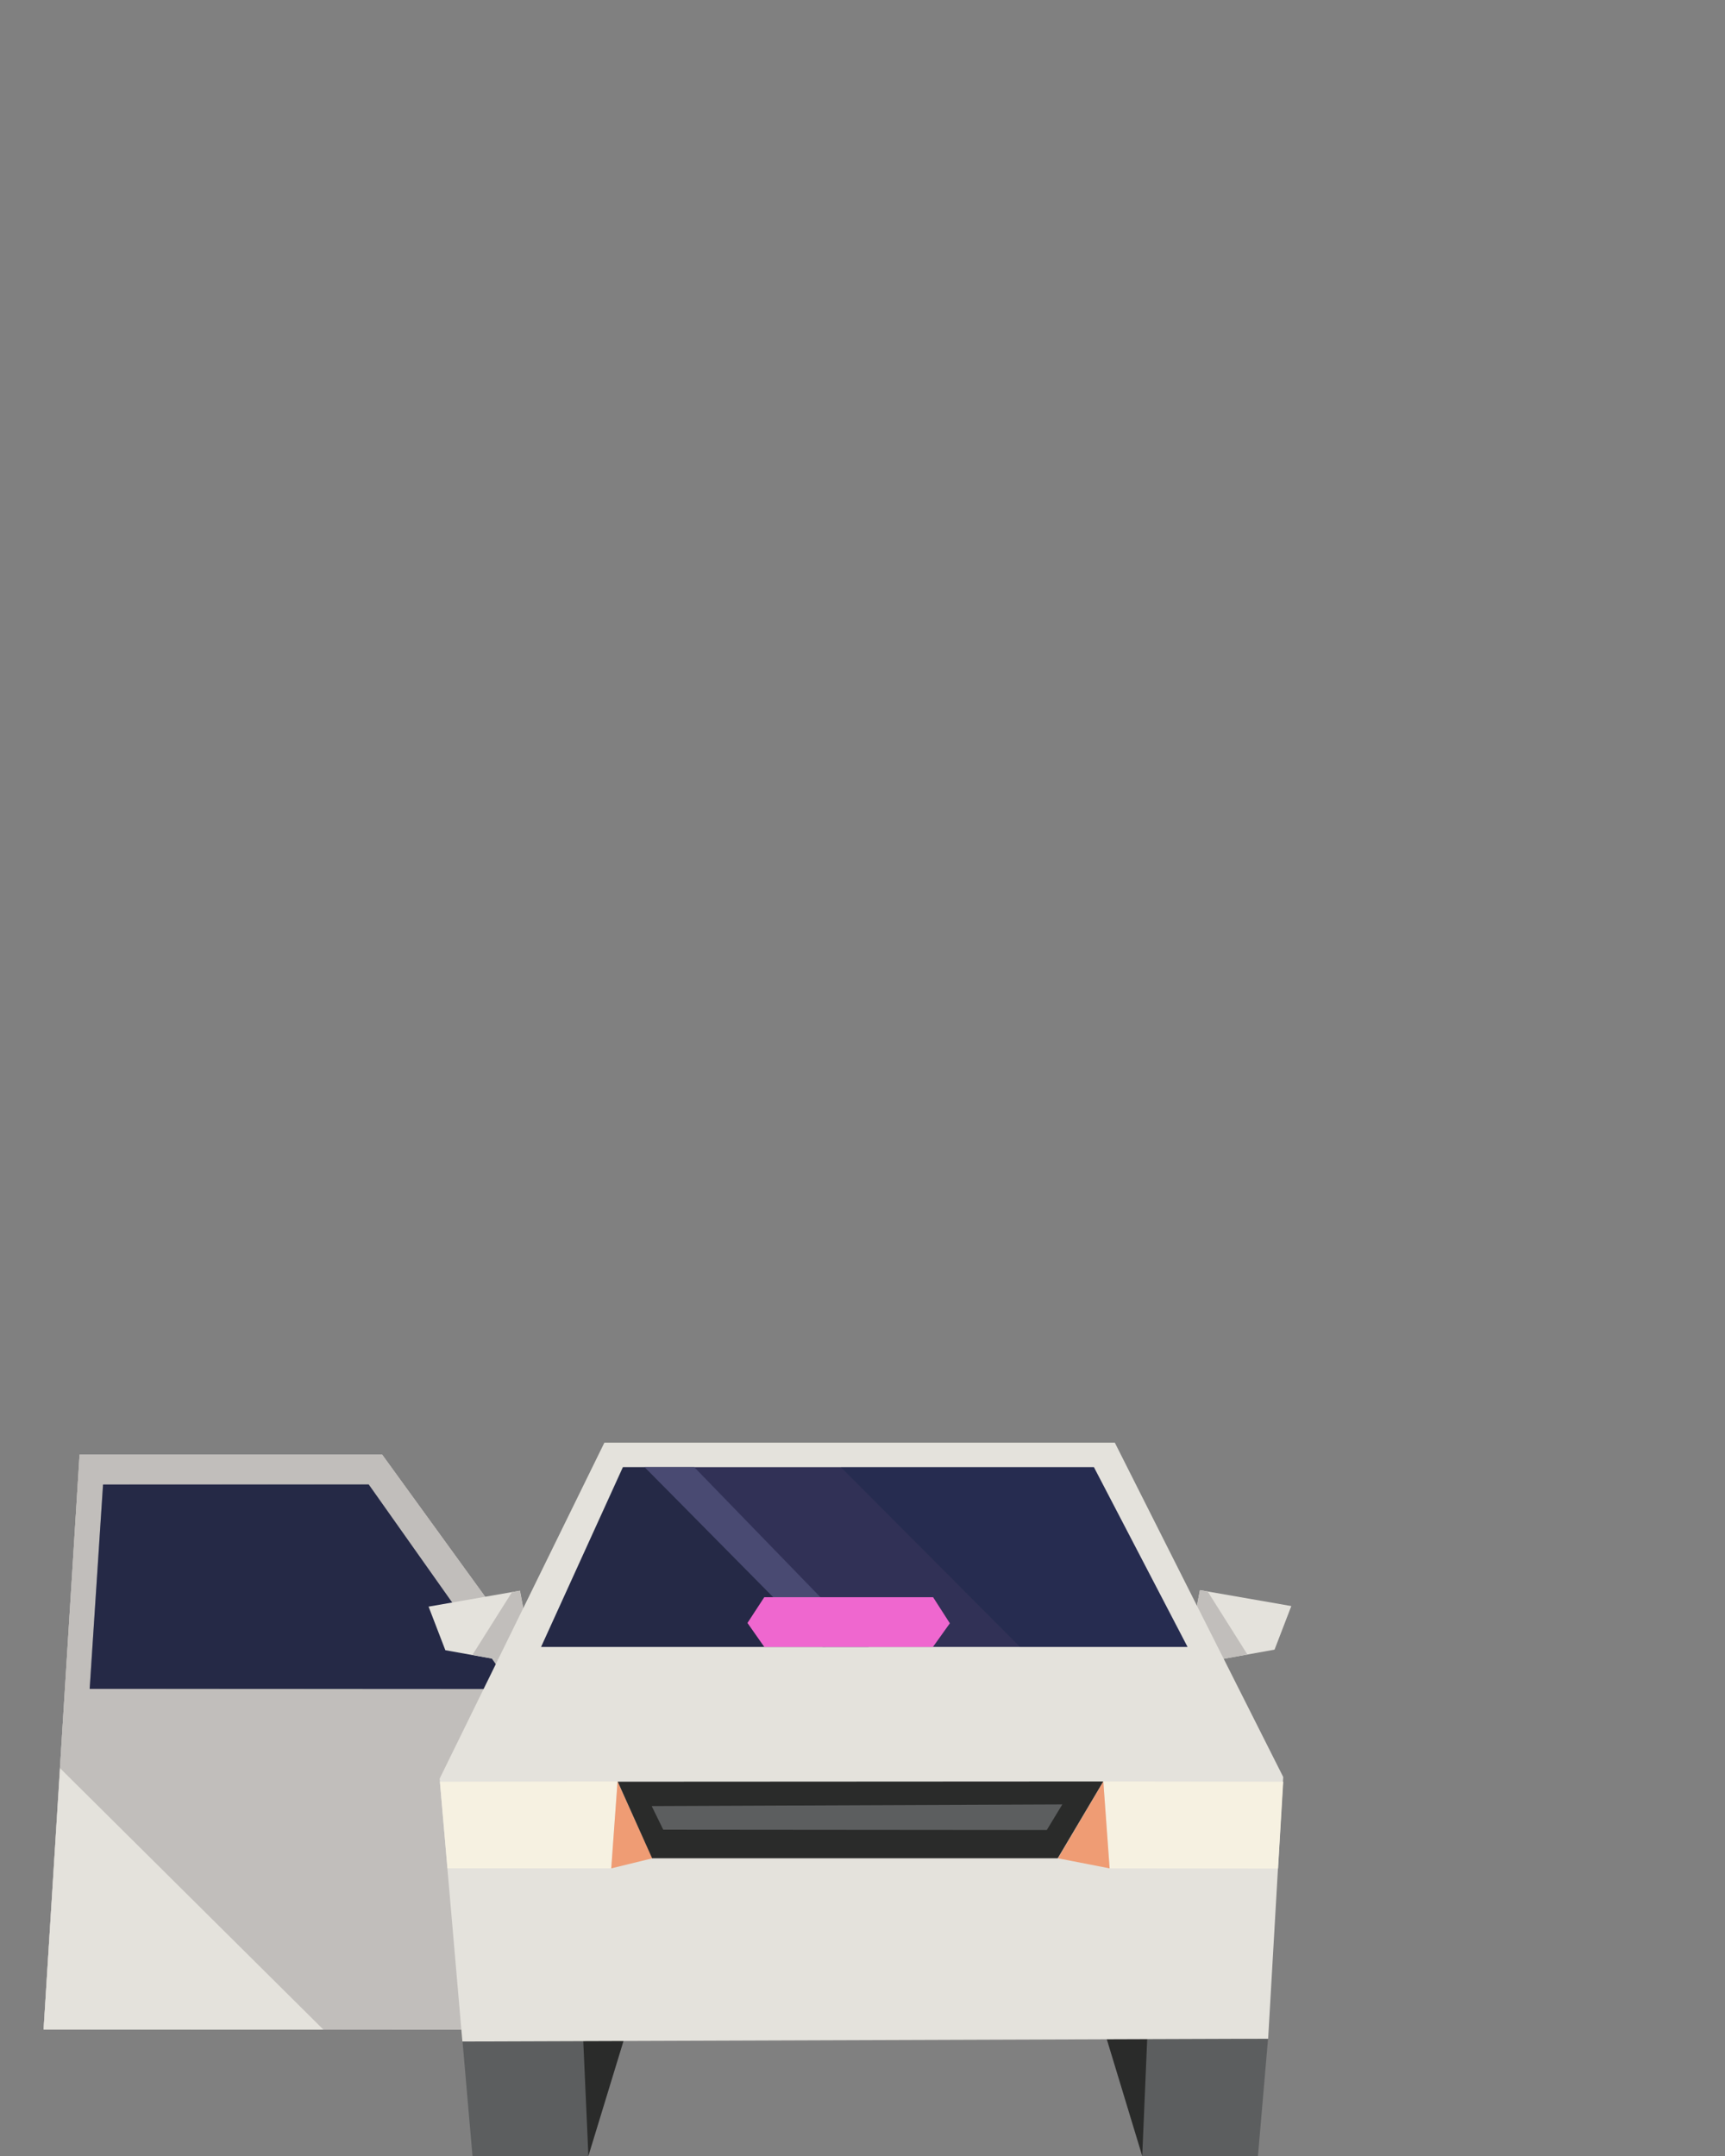 <?xml version="1.0" encoding="UTF-8" standalone="no"?>
<!DOCTYPE svg PUBLIC "-//W3C//DTD SVG 1.1//EN" "http://www.w3.org/Graphics/SVG/1.1/DTD/svg11.dtd">
<svg width="100%" height="100%" viewBox="0 0 288 360" version="1.1" xmlns="http://www.w3.org/2000/svg" xmlns:xlink="http://www.w3.org/1999/xlink" xml:space="preserve" style="fill-rule:evenodd;clip-rule:evenodd;stroke-linejoin:round;stroke-miterlimit:1.414;">
    <rect x="0" y="0" width="288" height="360" fill="#808080" stroke="none"/>
    <g id="rideshare-inbound-door-left" transform="matrix(1,0,0,1,7.279,240.888)">
        <path d="M6.006,1.999L0,97.935L69.922,97.999L69.923,97.999L77.901,31.497L56.521,1.999L6.006,1.999Z" style="fill:rgb(193,190,187);fill-rule:nonzero;"/>
        <path d="M6.006,1.999L0,97.935L69.922,97.999L69.923,97.999L77.901,31.497L56.521,1.999L6.006,1.999Z" style="fill:rgb(193,190,187);fill-rule:nonzero;"/>
        <path d="M6.006,1.999L0,97.935L69.922,97.999L69.923,97.999L77.901,31.497L56.521,1.999L6.006,1.999Z" style="fill:rgb(193,190,187);fill-rule:nonzero;"/>
        <path d="M0.002,97.999L46.707,97.999L2.754,54.365L0.002,97.999Z" style="fill:rgb(228,226,220);fill-rule:nonzero;"/>
        <path d="M73.552,41.132L7.696,41.111L9.929,6.987L54.278,6.987L75.578,37.111L73.552,41.132Z" style="fill:rgb(49,49,86);fill-rule:nonzero;"/>
        <g>
            <g opacity="0.3">
                <path d="M9.909,7.015L7.68,41.121L73.528,41.143L75.578,37.112L54.282,6.971L9.909,7.015Z" style="fill:rgb(10,23,35);fill-rule:nonzero;"/>
            </g>
        </g>
        <path d="M83.116,33.777L80.795,31.438L79.536,24.717L64.275,27.379L67.075,34.658L80.726,37.108L83.116,33.777Z" style="fill:rgb(228,226,220);fill-rule:nonzero;"/>
        <path d="M71.592,35.447L78.213,24.944L79.51,24.737L80.779,31.434L83.038,33.619L80.711,37.113L71.592,35.447Z" style="fill:rgb(193,190,187);fill-rule:nonzero;"/>
        <path d="M191.795,31.344L189.473,33.683L191.863,37.014L205.515,34.564L208.315,27.285L193.054,24.625L191.795,31.344Z" style="fill:rgb(228,226,220);fill-rule:nonzero;"/>
        <path d="M200.987,35.375L194.346,24.844L193.049,24.636L191.78,31.333L189.521,33.518L191.848,37.012L200.987,35.375Z" style="fill:rgb(193,190,187);fill-rule:nonzero;"/>
        <path d="M183.424,119.112L202.746,119.112L204.425,99.58L179.433,99.37L183.424,119.112Z" style="fill:rgb(92,94,95);fill-rule:nonzero;"/>
        <path d="M177.431,99.37L183.423,119.112L184.263,99.37L177.431,99.37Z" style="fill:rgb(42,43,42);fill-rule:nonzero;"/>
        <path d="M69.927,99.791L71.606,119.112L90.957,119.112L94.92,99.58L69.927,99.791Z" style="fill:rgb(92,94,95);fill-rule:nonzero;"/>
        <path d="M90.088,99.58L90.957,119.112L96.921,99.58L90.088,99.58Z" style="fill:rgb(42,43,42);fill-rule:nonzero;"/>
        <path d="M93.628,0L66.123,56.102L69.919,100L202.557,99.532L204.446,99.525L206.965,55.831L178.847,0L93.628,0Z" style="fill:rgb(228,226,220);fill-rule:nonzero;"/>
        <path d="M175.357,4.092L96.731,4.092L83.061,34.112L190.986,34.112L175.357,4.092Z" style="fill:rgb(49,49,86);fill-rule:nonzero;"/>
        <g>
            <g opacity="0.3">
                <clipPath id="_clip1">
                    <rect x="133.1" y="4.093" width="57.886" height="30.019"/>
                </clipPath>
                <g clip-path="url(#_clip1)">
                    <path d="M175.321,4.093L133.1,4.093L163.011,34.113L190.987,34.113L175.321,4.093Z" style="fill:rgb(15,35,66);fill-rule:nonzero;"/>
                </g>
            </g>
        </g>
        <g>
            <g opacity="0.3">
                <clipPath id="_clip2">
                    <rect x="83.061" y="4.093" width="47.504" height="30.019"/>
                </clipPath>
                <g clip-path="url(#_clip2)">
                    <path d="M96.69,4.093L83.061,34.113L130.565,34.113L100.346,4.093L96.69,4.093Z" style="fill:rgb(10,23,35);fill-rule:nonzero;"/>
                </g>
            </g>
        </g>
        <path d="M130.024,34.112L137.749,34.112L108.634,4.092L100.347,4.092L130.024,34.112Z" style="fill:rgb(73,74,114);fill-rule:nonzero;"/>
        <path d="M206.965,56.613L176.928,56.574L177.979,71.085L206.098,71.113L206.965,56.613Z" style="fill:rgb(246,241,225);fill-rule:nonzero;"/>
        <path d="M177.979,71.085L169.356,69.403L176.927,56.574L177.979,71.085Z" style="fill:rgb(239,156,116);fill-rule:nonzero;"/>
        <path d="M66.165,56.613L95.824,56.574L94.772,71.085L67.428,71.071L66.165,56.613Z" style="fill:rgb(246,241,225);fill-rule:nonzero;"/>
        <path d="M94.772,71.085L101.642,69.403L95.824,56.574L94.772,71.085Z" style="fill:rgb(239,156,116);fill-rule:nonzero;"/>
        <path d="M101.598,69.402L169.313,69.402L176.917,56.571L95.857,56.614L101.598,69.402Z" style="fill:rgb(42,43,42);fill-rule:nonzero;"/>
        <path d="M170.083,60.406L167.491,64.678L103.453,64.623L101.527,60.687L170.083,60.406Z" style="fill:rgb(92,94,95);fill-rule:nonzero;"/>
        <path d="M148.482,34.112L120.325,34.112L117.514,30.107L120.325,25.804L148.505,25.804L151.305,30.165L148.482,34.112Z" style="fill:rgb(239,103,207);fill-rule:nonzero;"/>
    </g>
</svg>
